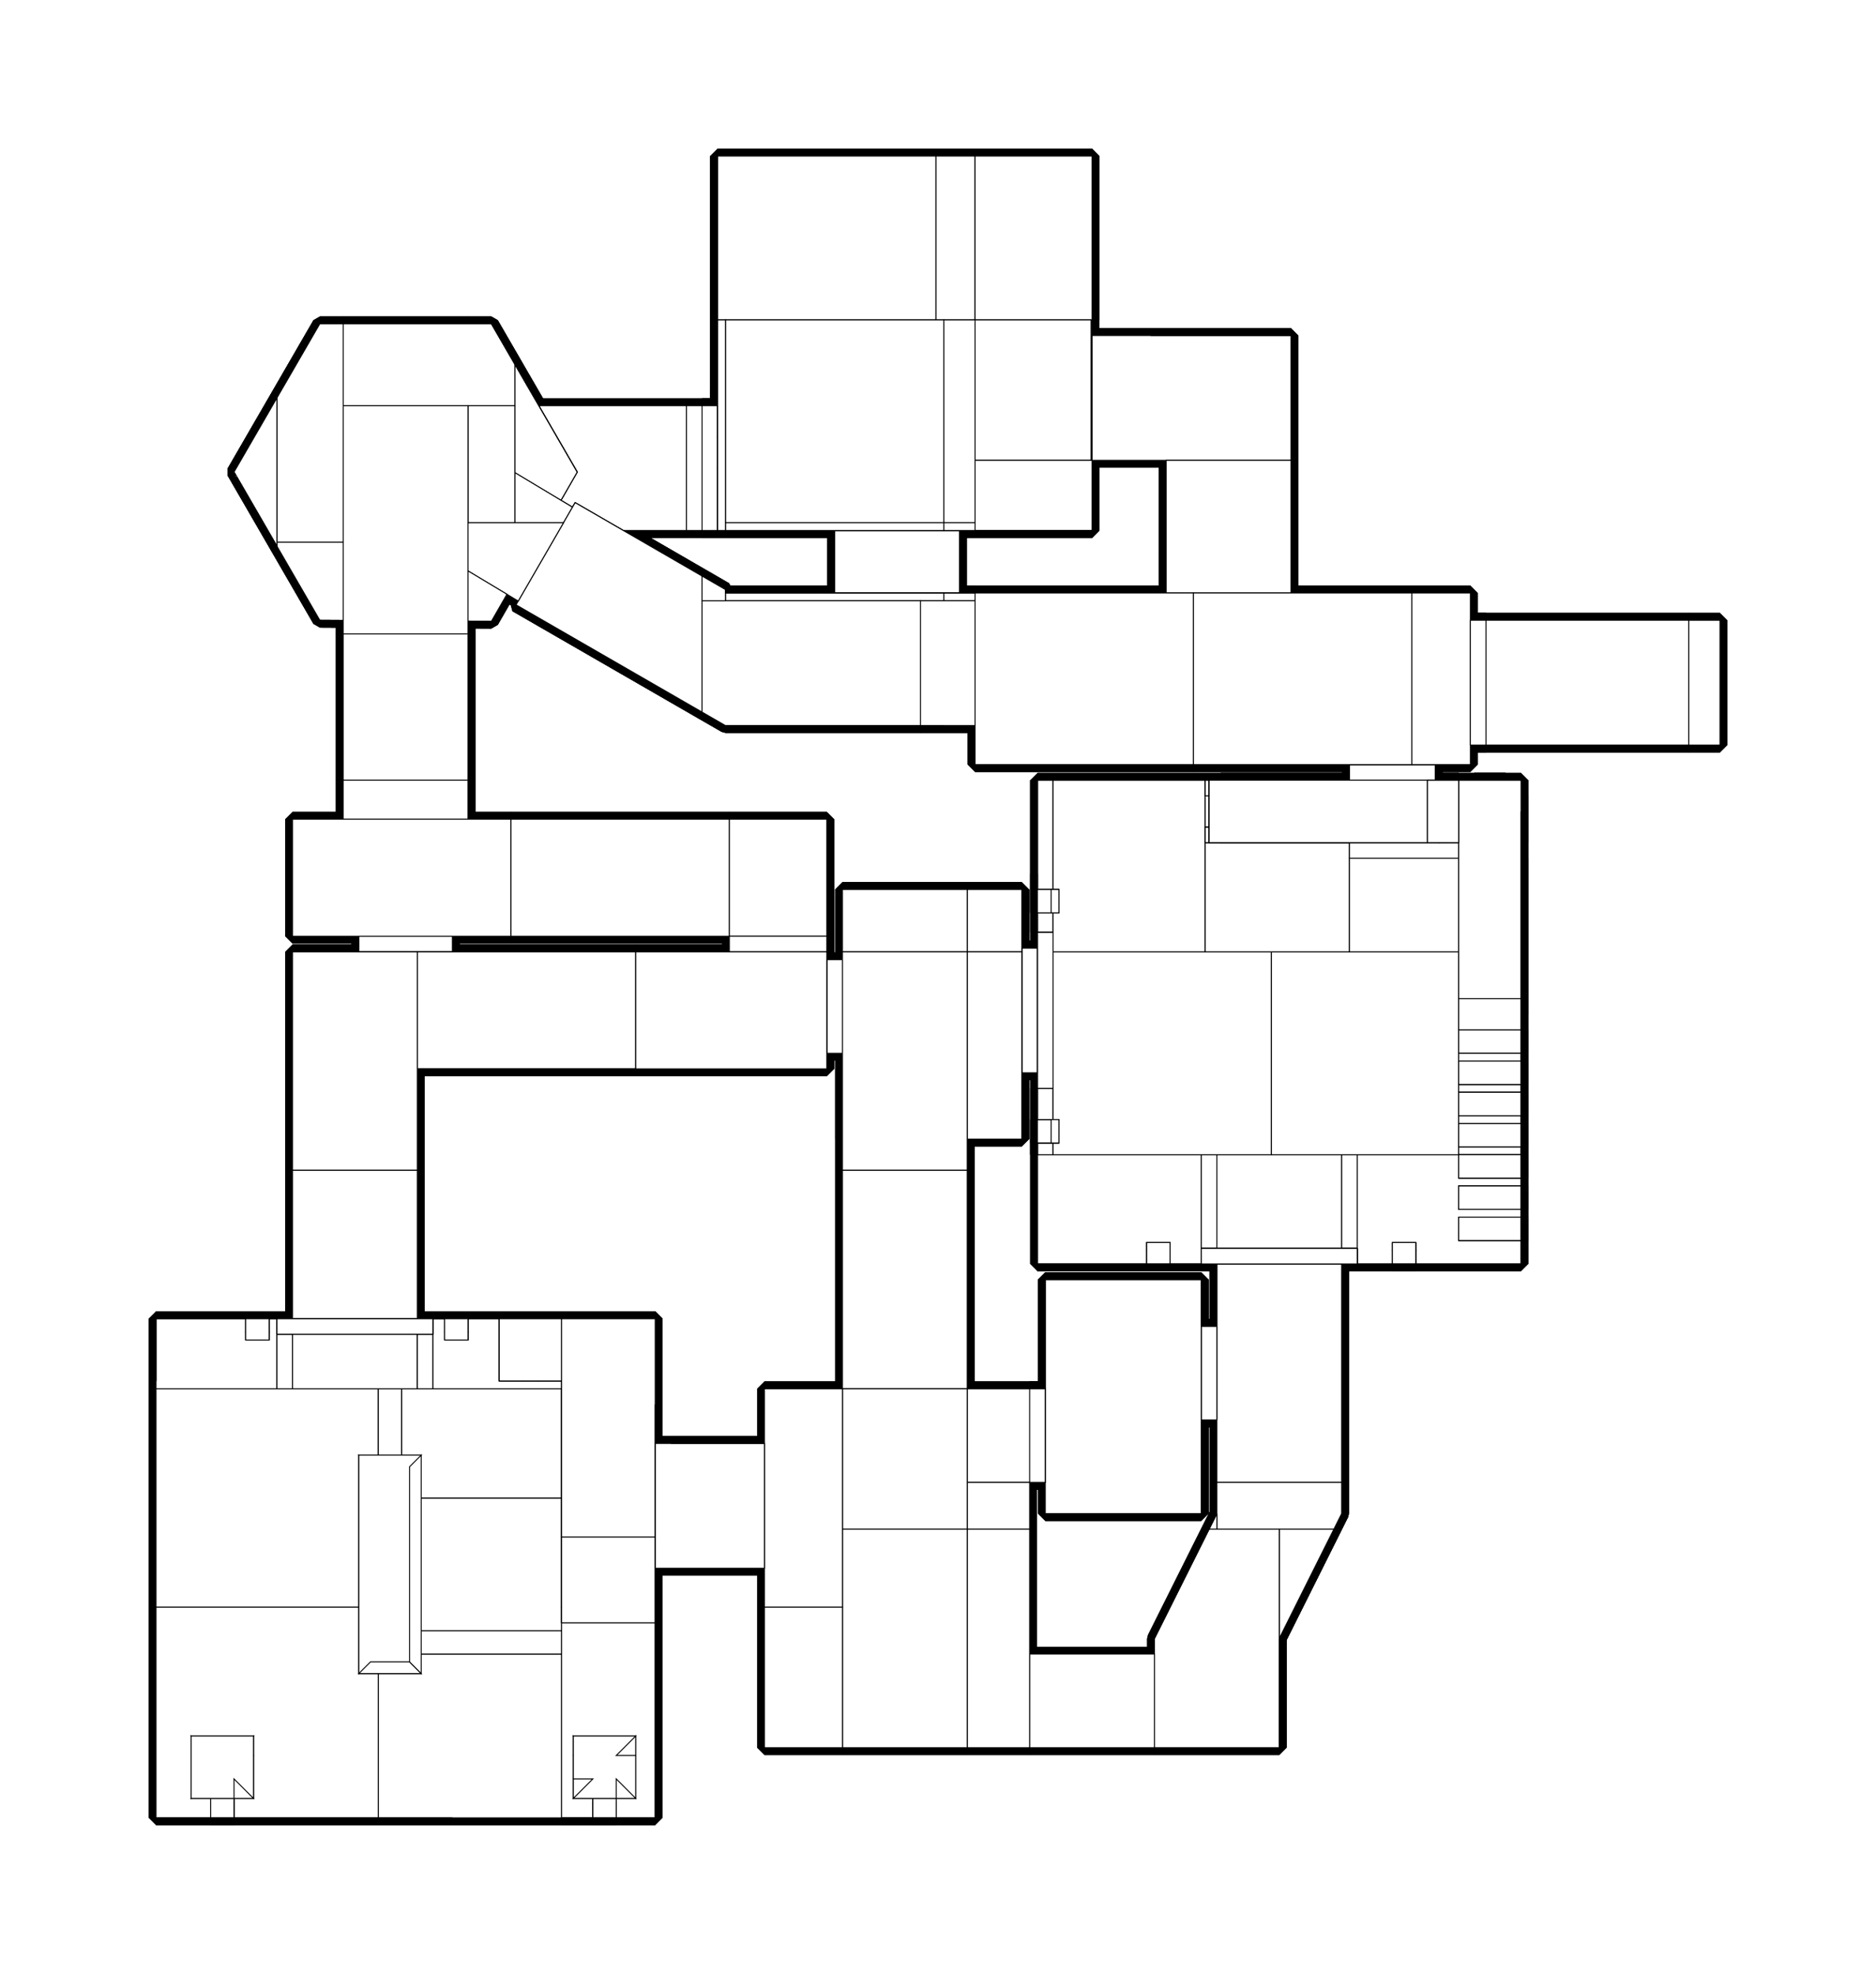 <?xml version="1.0" encoding="utf-8" ?>
<svg baseProfile="tiny" height="100%" version="1.2" viewBox="-1312.0 -976.0 1924.0 2024.0" width="100%" xmlns="http://www.w3.org/2000/svg" xmlns:ev="http://www.w3.org/2001/xml-events" xmlns:xlink="http://www.w3.org/1999/xlink"><defs><g id="bsp_ref"><polygon points="-352,-816 -576,-816 -576,-816 -352,-816" /><polygon points="-192,-816 -192,-816 -192,-656 -192,-656" /><polygon points="-832,-400 -800,-400 -800,-400 -800,-400 -960,-400 -992,-400 -992,-400" /><polygon points="-312,-816 -192,-816 -192,-656 -192,-592 -312,-592" /><polygon points="-192,-592 -192,-432 -312,-432 -312,-440 -312,-592" /><polygon points="-576,-816 -352,-816 -352,-592 -576,-592" /><polygon points="-352,-592 -352,-440 -384,-440 -576,-440 -576,-560 -576,-576 -576,-592" /><polygon points="-352,-816 -312,-816 -312,-592 -352,-592" /><polygon points="-312,-592 -312,-440 -352,-440 -352,-592" /><polygon points="-608,-440 -832,-440 -832,-560 -608,-560" /><polygon points="-576,-560 -576,-440 -608,-440 -608,-560" /><polygon points="-832,-576 -832,-592 -800,-592 -800,-576" /><polygon points="-992,-592 -832,-592 -832,-576 -832,-560 -832,-440 -832,-432 -832,-416 -832,-400 -992,-400" /><polygon points="-608,-432 -832,-432 -832,-440 -608,-440" /><polygon points="-384,-432 -576,-432 -608,-432 -608,-440 -576,-440 -384,-440" /><polygon points="-352,-440 -312,-440 -312,-432 -352,-432 -384,-432 -384,-440" /><polygon points="-800,-400 -832,-400 -832,-416 -800,-416" /><polygon points="-576,-576 -576,-560 -576,-560 -576,-576" /><polygon points="-312,-432 -192,-432 -192,-432 -352,-432 -352,-432" /><polygon points="-608,-560 -832,-560 -832,-560 -800,-560 -608,-560" /><polygon points="-832,-576 -800,-576 -800,-576 -832,-576" /><polygon points="-832,-560 -832,-576 -832,-576 -832,-560" /><polygon points="-832,-416 -832,-432 -832,-432 -832,-416" /><polygon points="-576,-432 -576,-432 -608,-432 -608,-432" /><polygon points="-800,-400 -800,-416 -800,-416 -800,-400" /><polygon points="-800,-416 -832,-416 -832,-416 -800,-416" /><polygon points="-592,-560 -576,-560 -576,-560 -592,-560" /><polygon points="-576,-560 -592,-560 -592,-432 -576,-432" /><polygon points="-576,-432 -592,-432 -592,-432 -576,-432" /><polygon points="-576,-560 -576,-432 -576,-432 -576,-560" /><polygon points="-592,-432 -592,-560 -592,-560 -592,-432" /><polygon points="-832,-560 -800,-560 -800,-560 -832,-560" /><polygon points="-576,-560 -576,-560 -608,-560 -608,-560" /><polygon points="-800,-576 -800,-576 -800,-560 -800,-560" /><polygon points="-800,-560 -832,-560 -832,-576 -800,-576" /><polygon points="-832,-560 -832,-560 -832,-432 -832,-432" /><polygon points="-608,-432 -800,-432 -832,-432 -832,-432 -608,-432" /><polygon points="-800,-432 -832,-432 -832,-432 -800,-432" /><polygon points="-608,-560 -800,-560 -832,-560 -832,-432 -800,-432 -608,-432" /><polygon points="-576,-560 -608,-560 -608,-432 -576,-432" /><polygon points="-800,-416 -832,-416 -832,-432 -800,-432" /><polygon points="-193,-816 -192,-816 -192,-816 -312,-816 -352,-816 -352,-816" /><polygon points="-992,-592 -992,-592 -992,-400 -992,-400" /><polygon points="-192,-656 -192,-648 -192,-496 -192,-432 -192,-432 -192,-592 -192,-656" /><polygon points="-352,-816 -576,-816 -576,-752 -512,-752 -352,-752" /><polygon points="-288,-752 -256,-752 -193,-752 -193,-816 -352,-816 -352,-752" /><polygon points="-193,-752 -256,-752 -256,-720 -256,-648 -193,-648" /><polygon points="-192,-656 -192,-816 -193,-816 -193,-752 -193,-648 -192,-648" /><polygon points="-352,-752 -288,-752 -256,-752 -256,-720 -256,-648 -256,-496 -288,-496 -352,-496 -512,-496 -512,-528 -512,-720 -512,-752" /><polygon points="-352,-496 -288,-496 -256,-496 -256,-648 -256,-720 -256,-752 -288,-752 -352,-752 -512,-752 -512,-720 -512,-528 -512,-496" /><polygon points="-193,-648 -256,-648 -256,-496 -192,-496 -192,-648" /><polygon points="-352,-496 -512,-496 -576,-496 -576,-432 -352,-432" /><polygon points="-192,-432 -192,-496 -256,-496 -288,-496 -352,-496 -352,-432" /><polygon points="-512,-528 -512,-720 -512,-752 -576,-752 -576,-576 -576,-528" /><polygon points="-576,-496 -512,-496 -512,-528 -576,-528" /><polygon points="-960,-432 -960,-560 -960,-592 -992,-592 -992,-400 -960,-400" /><polygon points="-960,-560 -832,-560 -832,-432 -960,-432" /><polygon points="-832,-560 -960,-560 -960,-432 -832,-432" /><polygon points="-960,-592 -960,-560 -832,-560 -800,-560 -800,-576 -800,-592" /><polygon points="-800,-400 -800,-432 -832,-432 -960,-432 -960,-400" /><polygon points="-512,-720 -512,-528 -512,-496 -512,-496 -512,-528 -512,-720" /><polygon points="-256,-496 -256,-496 -288,-496 -288,-496" /><polygon points="-288,-752 -352,-752 -512,-752 -512,-752 -352,-752 -288,-752" /><polygon points="-256,-752 -256,-752 -256,-720 -256,-720" /><polygon points="-960,-432 -832,-432 -832,-432 -960,-432" /><polygon points="-832,-560 -832,-560 -832,-432 -832,-432" /><polygon points="-576,-752 -576,-816 -576,-816 -576,-592 -576,-576 -576,-576 -576,-576" /><polygon points="-576,-496 -576,-528 -576,-576 -576,-576 -576,-560 -576,-432 -576,-432" /><polygon points="-352,-432 -576,-432 -576,-432 -576,-432 -384,-432 -352,-432" /><polygon points="-800,-592 -800,-576 -800,-576 -800,-576 -800,-592" /><polygon points="-960,-592 -800,-592 -800,-592 -832,-592 -992,-592 -992,-592" /><polygon points="-800,-400 -800,-400 -800,-416 -800,-432 -800,-432" /><polygon points="-832,-432 -960,-432 -960,-432 -832,-432" /><polygon points="-960,-432 -960,-560 -960,-560 -960,-432" /><polygon points="-960,-560 -832,-560 -832,-560 -960,-560" /><polygon points="-832,-560 -832,-432 -832,-432 -832,-560" /><polygon points="-832,-560 -960,-560 -960,-432 -832,-432" /><polygon points="-576,-432 -592,-432 -592,-560 -576,-560" /><polygon points="-760,400 -776,400 -776,416 -760,416" /><polygon points="-760,416 -776,416 -776,416 -760,416" /><polygon points="-760,400 -760,416 -760,416 -760,400" /><polygon points="-776,400 -760,400 -760,400 -776,400" /><polygon points="-776,416 -776,400 -776,400 -776,416" /><polygon points="-352,-816 -576,-816 -576,-816 -352,-816" /><polygon points="-736,888 -736,888 -736,888 -848,888 -848,888" /><polygon points="452,-212 452,-340 452,-340 452,-212" /><polygon points="-1152,664 -1152,672 -1152,888 -1152,888 -1152,664" /><polygon points="-1152,440 -1152,448 -1152,664 -1152,664 -1152,440" /><polygon points="-848,888 -924,888 -924,720 -900,720 -736,720 -736,888" /><polygon points="-736,696 -736,720 -900,720 -900,696" /><polygon points="-1152,664 -1152,448 -1028,448 -1012,448 -924,448 -924,536 -924,560 -924,672 -1152,672" /><polygon points="-924,672 -924,696 -924,720 -924,888 -1072,888 -1096.004,888 -1152,888 -1152,672" /><polygon points="-900,696 -924,696 -924,672 -924,560 -900,560 -736,560 -736,672 -736,696" /><polygon points="-924,536 -924,448 -900,448 -900,536" /><polygon points="-884,448 -868,448 -736,448 -736,560 -900,560 -900,536 -900,448" /><polygon points="-736,560 -736,448 -640,448 -640,504 -640,632 -640,672 -736,672" /><polygon points="-640,672 -640,688 -640,888 -680,888 -704,888 -736,888 -736,720 -736,696 -736,672" /><polygon points="-624,504 -528,504 -528,632 -624,632 -640,632 -640,504" /><polygon points="-528,632 -528,504 -528,448 -448,448 -448,592 -448,672 -528,672" /><polygon points="-448,672 -448,816 -528,816 -528,672" /><polygon points="-1060,376 -1028,376 -1028,392 -1028,448 -1152,448 -1152,440 -1152,376" /><polygon points="-1028,448 -1028,392 -1012,392 -1012,448" /><polygon points="-900,448 -924,448 -1012,448 -1012,392 -1012,376 -884,376 -884,392 -884,448" /><polygon points="-884,448 -884,392 -868,392 -868,448" /><polygon points="-1012,152 -1012,0 -884,0 -884,120 -884,152 -884,224 -1012,224" /><polygon points="-884,224 -884,376 -1012,376 -1012,224" /><polygon points="-832,376 -640,376 -640,448 -736,448 -868,448 -868,392 -868,376" /><polygon points="-884,120 -884,0 -788,0 -660,0 -660,120" /><polygon points="-660,0 -564,0 -464,0 -464,120 -660,120" /><polygon points="-448,816 -448,672 -448,592 -320,592 -256,592 -256,720 -256,816" /><polygon points="-256,720 -128,720 -128,816 -224,816 -256,816" /><polygon points="-320,448 -256,448 -256,544 -256,592 -320,592" /><polygon points="-256,448 -240,448 -240,544 -256,544" /><polygon points="0,704 0,816 -128,816 -128,720 -128,704 -72,592 -64,592 0,592" /><polygon points="56,592 0,704 0,592" /><polygon points="-64,576 -64,592 -72,592" /><polygon points="-240,544 -240,448 -240,336 -80,336 -80,480 -80,576 -240,576" /><polygon points="-232,208 -80,208 -80,304 -80,320 -112,320 -136,320 -248,320 -248,208" /><polygon points="-448,224 -448,192 -320,192 -320,224 -320,416 -448,416" /><polygon points="-320,416 -320,448 -320,592 -448,592 -448,448 -448,416" /><polygon points="-232,140 -232,208 -248,208 -248,140" /><polygon points="-64,480 -64,328 64,328 64,352 64,552 -64,552" /><polygon points="64,552 64,576 56,592 0,592 -64,592 -64,576 -64,552" /><polygon points="-80,304 -80,208 -64,208 -64,304" /><polygon points="-64,328 -64,320 -64,304 -64,208 -8,208 64,208 64,304 64,320 64,328" /><polygon points="80,208 80,304 64,304 64,208" /><polygon points="184,208 248,208 248,232 248,240 248,264 248,272 248,296 248,320 184,320 140,320 116,320 80,320 80,304 80,208" /><polygon points="-64,208 -80,208 -232,208 -232,140 -232,124 -232,0 -76,0 -8,0 -8,208" /><polygon points="-8,0 72,0 184,0 184,64 184,80 184,104 184,208 80,208 64,208 -8,208" /><polygon points="200,104 232,104 248,104 248,208 184,208 184,104" /><polygon points="248,80 248,104 232,104 232,80" /><polygon points="232,0 232,64 232,80 232,104 200,104 200,80 200,64 200,0" /><polygon points="184,64 184,0 200,0 200,64" /><polygon points="184,104 184,80 200,80 200,104" /><polygon points="-960,-339.864 -832,-339.136 -832,-326 -960,-326" /><polygon points="-960,-176 -960,-326 -832,-326 -832,-176 -832,-136 -960,-136" /><polygon points="-960,-432 -832,-432 -832,-420 -832,-339.136 -960,-339.864 -984,-340 -1028,-416 -1037.263,-432" /><polygon points="-800,-371.4 -792.093,-366.656 -800,-352.909" /><polygon points="-792.093,-366.656 -800,-371.4 -800,-420 -800,-440 -784,-440 -734.072,-440 -780.508,-359.705" /><polygon points="-788,-16 -944,-16 -1012,-16 -1012,-136 -960,-136 -832,-136 -788,-136" /><polygon points="-608,-136 -564,-136 -564,-16 -720,-16 -788,-16 -788,-136" /><polygon points="-564,-16 -564,-136 -464,-136 -464,-64 -464,0 -564,0" /><polygon points="-568,-371.47 -568,-368 -568,-360 -592,-360 -592,-385.349" /><polygon points="-368,-232 -568,-232 -592,-245.838 -592,-360 -568,-360 -368,-360" /><polygon points="-344,-360 -312,-360 -312,-232 -344,-232 -368,-232 -368,-360" /><polygon points="-344,-360 -368,-360 -568,-360 -568,-368 -344,-368" /><polygon points="-312,-368 -312,-360 -344,-360 -344,-368" /><polygon points="-1072,-492 -984,-644 -960,-644 -960,-560 -960,-432 -1037.263,-432" /><polygon points="-800,-630.182 -784,-602.545 -784,-491.4 -784,-440 -800,-440" /><polygon points="-832,-432 -832,-560 -832,-644 -808,-644 -800,-630.182 -800,-440 -800,-420 -832,-420" /><polygon points="-800,-420 -800,-371.4 -800,-352.909 -808,-339 -832,-339.136 -832,-420" /><polygon points="-832,-560 -960,-560 -960,-644 -832,-644" /><polygon points="-736.676,-463.006 -724.866,-455.92 -734.072,-440 -784,-440 -784,-491.4" /><polygon points="-780.508,-359.705 -734.072,-440 -724.866,-455.92 -722.149,-460.617 -592,-385.349 -592,-360 -592,-245.838 -782.754,-355.822" /><polygon points="-784,-602.545 -720,-492 -736.676,-463.006 -784,-491.4" /><polygon points="-576,-528 -576,-648 -576,-752 -512,-752 -512,-720 -512,-528" /><polygon points="-512,-496 -576,-496 -576,-528 -512,-528" /><polygon points="-264,-4 -248,-4 -248,124 -264,124" /><polygon points="-248,-4 -232,-4 -232,0 -232,124 -248,124" /><polygon points="-448,-32 -448,-64 -264,-64 -264,-4 -264,124 -264,160 -448,160" /><polygon points="-264,160 -264,192 -320,192 -448,192 -448,160" /><polygon points="-248,-64 -248,-80 -248,-176 -232,-176 -232,-20 -248,-20" /><polygon points="-232,-4 -232,-20 -232,-176 -76,-176 -76,-160 -76,-128 -76,-112 -76,0 -232,0" /><polygon points="-8,0 -76,0 -76,-112 -60,-112 72,-112 72,-96 72,0" /><polygon points="-60,-160 -60,-128 -76,-128 -76,-160" /><polygon points="72,-176 72,-112 -60,-112 -60,-128 -60,-160 -60,-176" /><polygon points="232,0 232,-96 248,-96 248,64 232,64" /><polygon points="184,-96 200,-96 232,-96 232,0 200,0 184,0 72,0 72,-96" /><polygon points="136,-192 160,-192 160,-176 72,-176 72,-192" /><polygon points="248,-160 248,-112 232,-112 232,-160" /><polygon points="160,-176 184,-176 184,-160 184,-112 184,-96 72,-96 72,-112 72,-176" /><polygon points="184,-112 184,-160 200,-160 200,-112" /><polygon points="232,-176 232,-160 232,-112 232,-96 200,-96 200,-112 200,-160 200,-176" /><polygon points="-88,-192 -312,-192 -312,-232 -312,-360 -312,-368 -116,-368 -88,-368" /><polygon points="136,-192 72,-192 -88,-192 -88,-368 12,-368 136,-368" /><polygon points="196,-368 196,-340 196,-212 196,-192 160,-192 136,-192 136,-368" /><polygon points="420,-212 196,-212 196,-340 420,-340" /><polygon points="452,-340 452,-212 420,-212 420,-340" /><polygon points="-352,-432 -568,-432 -576,-432 -576,-496 -512,-496 -352,-496" /><polygon points="-288,-496 -256,-496 -256,-432 -312,-432 -344,-432 -352,-432 -352,-496" /><polygon points="-192,-432 -256,-432 -256,-496 -256,-504 -193,-504 -192,-504" /><polygon points="-193,-632 -193,-504 -256,-504 -256,-648 -193,-648" /><polygon points="-193,-632 -192,-632 -192,-504 -193,-504" /><polygon points="-132,-632 -116,-632 -116,-504 -192,-504 -192,-632" /><polygon points="-116,-504 -116,-632 12,-632 12,-592 12,-408 -116,-408" /><polygon points="12,-408 12,-368 -88,-368 -116,-368 -116,-408" /><polygon points="-193,-648 -256,-648 -256,-720 -256,-752 -192,-752 -192,-648" /><polygon points="-352,-752 -512,-752 -576,-752 -576,-816 -352,-816" /><polygon points="-192,-816 -192,-752 -256,-752 -288,-752 -352,-752 -352,-816" /><polygon points="-984,-644 -1072,-492 -1072,-492 -1028,-568 -984,-644" /><polygon points="-193,-648 -192,-648 -192,-648 -193,-648" /><polygon points="-192,-752 -192,-816 -192,-816 -192,-648 -192,-648" /><polygon points="-60,-176 -60,-176 72,-176 72,-176" /><polygon points="-312,-192 -312,-192 -312,-232 -312,-232" /><polygon points="196,-192 196,-212 196,-212 196,-192" /><polygon points="196,-340 196,-368 196,-368 196,-340" /><polygon points="420,-340 196,-340 196,-340 420,-340" /><polygon points="452,-212 452,-212 420,-212 420,-212" /><polygon points="12,-632 12,-632 12,-592 12,-592" /><polygon points="-116,-504 -116,-504 -192,-504 -192,-504 -192,-504" /><polygon points="-193,-632 -193,-648 -193,-648 -193,-632" /><polygon points="-192,-504 -192,-504 -192,-432 -192,-432" /><polygon points="160,-192 160,-192 160,-176 160,-176 160,-176" /><polygon points="72,-192 72,-192 72,-192 -88,-192 -88,-192" /><polygon points="-312,-432 -312,-432 -344,-432 -344,-432" /><polygon points="-344,-368 -568,-368 -568,-368 -472,-368 -344,-368" /><polygon points="-312,-232 -312,-232 -344,-232 -344,-232" /><polygon points="-780.508,-359.705 -780.508,-359.705 -792.093,-366.656 -792.093,-366.656" /><polygon points="-736.676,-463.006 -736.676,-463.006 -724.866,-455.92 -724.866,-455.92" /><polygon points="-722.149,-460.617 -724.866,-455.92 -724.866,-455.92 -722.149,-460.617" /><polygon points="-592,-385.349 -722.149,-460.617 -722.149,-460.617 -592,-385.349 -568,-371.47 -568,-371.47" /><polygon points="-576,-648 -576,-528 -576,-496 -576,-432 -576,-432 -576,-648" /><polygon points="-720,-492 -720,-492 -736.676,-463.006 -736.676,-463.006" /><polygon points="-832,-176 -832,-326 -832,-339.136 -832,-339.136 -832,-326 -832,-176" /><polygon points="-780.508,-359.705 -782.754,-355.822 -782.754,-355.822 -780.508,-359.705" /><polygon points="-592,-245.838 -568,-232 -568,-232 -592,-245.838 -782.754,-355.822 -782.754,-355.822" /><polygon points="-800,-352.909 -792.093,-366.656 -792.093,-366.656 -808,-339 -808,-339" /><polygon points="-808,-339 -808,-339 -832,-339.136 -832,-339.136" /><polygon points="-1028,-416 -984,-340 -984,-340 -1028,-416" /><polygon points="248,-112 248,-160 248,-160 248,-112" /><polygon points="248,-96 248,-96 248,64 248,64" /><polygon points="248,104 248,104 248,112 248,136 248,144 248,168 248,176 248,200 248,208 248,208 248,208 248,208" /><polygon points="-448,-32 -448,160 -448,192 -448,192 -448,104 -448,8 -448,-32" /><polygon points="-448,224 -448,416 -448,448 -448,448 -448,224" /><polygon points="-128,816 0,816 0,816 -128,816 -224,816 -224,816" /><polygon points="184,-96 184,-112 184,-112 184,-96" /><polygon points="184,-160 184,-176 184,-176 184,-160" /><polygon points="248,80 232,80 232,80 248,80" /><polygon points="200,80 184,80 184,80 200,80" /><polygon points="248,-96 232,-96 232,-96 248,-96" /><polygon points="200,-96 184,-96 184,-96 200,-96" /><polygon points="248,-160 232,-160 232,-160 248,-160" /><polygon points="184,-160 184,-160 200,-160 200,-160" /><polygon points="232,-160 232,-176 232,-176 232,-160" /><polygon points="200,-176 200,-160 200,-160 200,-176" /><polygon points="232,-96 232,-112 232,-112 232,-96" /><polygon points="232,-112 248,-112 248,-112 232,-112" /><polygon points="184,-112 200,-112 200,-112 184,-112" /><polygon points="200,-112 200,-96 200,-96 200,-112" /><polygon points="-76,-160 -76,-176 -76,-176 -76,-160" /><polygon points="-76,-112 -76,-128 -76,-128 -76,-112" /><polygon points="-76,-112 -76,-112 -72,-112 -60,-112 -60,-112" /><polygon points="-60,-176 -60,-160 -60,-160 -60,-176" /><polygon points="-60,-128 -60,-112 -60,-112 -60,-128" /><polygon points="-76,-160 -76,-160 -72,-160 -60,-160 -60,-160" /><polygon points="80,304 80,320 80,320 80,304" /><polygon points="-320,192 -320,192 -320,224 -320,224" /><polygon points="-80,304 -64,304 -64,304 -80,304" /><polygon points="64,304 80,304 80,304 64,304" /><polygon points="-64,304 -64,320 -64,320 -64,320 -64,304" /><polygon points="64,320 64,304 64,304 64,320" /><polygon points="-248,208 -248,208 -248,196 -248,172 -248,140 -248,140" /><polygon points="-248,-20 -248,-20 -248,-40 -248,-64 -248,-64" /><polygon points="-264,192 -264,192 -320,192 -320,192" /><polygon points="-248,124 -248,124 -264,124 -264,124" /><polygon points="64,328 64,320 64,320 64,352 64,352" /><polygon points="56,592 64,576 64,576 56,592 0,704 0,704" /><polygon points="-256,720 -256,720 -128,720 -128,720" /><polygon points="-128,704 -128,720 -128,720 -128,704" /><polygon points="-80,336 -80,336 -80,384 -80,480 -80,480" /><polygon points="-64,552 -64,576 -64,576 -64,544 -64,480 -64,480 -64,480 -64,480" /><polygon points="-256,544 -240,544 -240,544 -256,544" /><polygon points="-240,544 -240,576 -240,576 -240,544" /><polygon points="-80,576 -80,576 -80,576 -240,576 -240,576" /><polygon points="-256,592 -256,544 -256,544 -256,592 -256,720 -256,720" /><polygon points="-832,376 -832,376 -832,376 -832,376 -736,376 -640,376 -640,376" /><polygon points="-1012,-136 -1012,-136 -960,-136 -960,-136" /><polygon points="-608,-136 -788,-136 -832,-136 -832,-136 -788,-136 -608,-136" /><polygon points="-960,-176 -960,-136 -960,-136 -960,-176" /><polygon points="-464,0 -464,-64 -464,-64 -464,8 -464,104 -464,120 -464,120" /><polygon points="-788,0 -884,0 -1012,0 -1012,0 -944,0 -848,0 -788,0" /><polygon points="-1012,-136 -1012,-16 -1012,-16 -1012,-136" /><polygon points="-1012,-16 -944,-16 -944,-16 -944,-16 -944,-16 -1012,-16" /><polygon points="-564,-16 -564,-16 -624,-16 -720,-16 -720,-16" /><polygon points="-884,120 -884,120 -884,152 -884,152" /><polygon points="-464,120 -464,120 -464,120 -660,120 -660,120" /><polygon points="-1012,152 -1012,224 -1012,376 -1012,376 -1012,224 -1012,152" /><polygon points="-640,672 -640,632 -640,632 -640,688 -640,688" /><polygon points="-640,448 -640,376 -640,376 -640,504 -640,504" /><polygon points="-528,448 -528,448 -448,448 -448,448" /><polygon points="-528,448 -528,504 -528,504 -528,448" /><polygon points="-624,632 -624,632 -640,632 -640,632" /><polygon points="-528,632 -528,632 -624,632 -624,632" /><polygon points="-640,504 -640,504 -624,504 -624,504" /><polygon points="-1012,376 -1012,392 -1012,392 -1012,376" /><polygon points="-924,696 -900,696 -900,696 -924,696" /><polygon points="-924,536 -900,536 -900,536 -924,536" /><polygon points="-924,560 -924,536 -924,536 -924,560" /><polygon points="-900,560 -924,560 -924,560 -900,560" /><polygon points="-900,536 -900,560 -900,560 -900,536" /><polygon points="-900,720 -924,720 -924,720 -900,720" /><polygon points="-924,720 -924,696 -924,696 -924,720" /><polygon points="-900,696 -900,720 -900,720 -900,696" /><polygon points="-512,-752 -512,-752 -512,-720 -512,-720" /><polygon points="-288,-496 -352,-496 -512,-496 -512,-496 -352,-496 -288,-496" /><polygon points="-256,-752 -256,-752 -288,-752 -288,-752" /><polygon points="-256,-720 -256,-648 -256,-504 -256,-496 -256,-496 -256,-648 -256,-720" /><polygon points="-960,-560 -960,-560 -960,-432 -960,-432" /><polygon points="-832,-560 -832,-560 -960,-560 -960,-560" /><polygon points="-240,448 -256,448 -256,544 -240,544" /><polygon points="-256,448 -240,448 -240,448 -256,448" /><polygon points="-240,544 -256,544 -256,544 -240,544" /><polygon points="-256,544 -256,448 -256,448 -256,544" /><polygon points="-240,448 -240,544 -240,544 -240,448" /><polygon points="196,-340 212,-340 212,-340 196,-340" /><polygon points="212,-340 196,-340 196,-212 212,-212" /><polygon points="212,-212 196,-212 196,-212 212,-212" /><polygon points="196,-212 196,-340 196,-340 196,-212" /><polygon points="212,-340 212,-212 212,-212 212,-340" /><polygon points="-832,-432 -960,-432 -960,-560 -832,-560" /><polygon points="248,296 248,296 248,296 248,320 248,320 248,296" /><polygon points="248,296 248,296 248,272 248,272" /><polygon points="184,296 184,272 184,272 184,296" /><polygon points="248,296 184,296 184,296 248,296" /><polygon points="184,272 248,272 248,272 184,272" /><polygon points="248,272 184,272 184,296 248,296" /><polygon points="248,296 184,296 184,272 248,272" /><polygon points="-344,-432 -312,-432 -312,-440 -317,-440 -472,-440 -472,-432" /><polygon points="-456,-360 -317,-360 -312,-360 -312,-368 -344,-368 -472,-368 -472,-360" /><polygon points="-317,-440 -317,-440 -328,-440 -456,-440 -472,-440 -472,-440" /><polygon points="-472,-360 -472,-368 -472,-368 -472,-360" /><polygon points="-472,-432 -472,-432 -568,-432 -568,-432" /><polygon points="-344,-432 -472,-432 -568,-432 -568,-432 -352,-432 -344,-432" /><polygon points="-312,-368 -312,-368 -344,-368 -344,-368" /><polygon points="-568,-432 -568,-432 -568,-432 -576,-432 -576,-432 -568,-432" /><polygon points="248,264 248,264 248,264 248,272 248,272 248,272 248,272 248,264" /><polygon points="248,264 248,264 248,240 248,240" /><polygon points="184,264 184,240 184,240 184,264" /><polygon points="248,264 184,264 184,264 248,264" /><polygon points="248,240 184,240 184,264 248,264" /><polygon points="184,240 248,240 248,240 184,240" /><polygon points="-1096.004,888 -1096.004,888 -1072,888 -1072,888" /><polygon points="-1096.004,888 -1096.004,888 -1096.004,888 -1152,888 -1152,888 -1096.004,888" /><polygon points="-704,888 -704,888 -680,888 -680,888" /><polygon points="-704,888 -680,888 -680,824 -704,824" /><polygon points="-704,824 -680,824 -680,824 -704,824" /><polygon points="-680,824 -680,888 -680,888 -680,848 -680,824" /><polygon points="-704,888 -704,824 -704,824 -704,848 -704,888" /><polygon points="-1096.004,888 -1072,888 -1072,824 -1096,824" /><polygon points="-1096,824 -1072,824 -1072,824 -1096,824" /><polygon points="-1096.004,888 -1096,824 -1096,824 -1096,848 -1096.004,888" /><polygon points="-1072,824 -1072,888 -1072,888 -1072,848 -1072,824" /><polygon points="248,264 184,264 184,240 248,240" /><polygon points="-328,-360 -328,-360 -317,-360 -317,-360" /><polygon points="-317,-360 -317,-360 -317,-360 -312,-360 -312,-360 -317,-360" /><polygon points="-328,-360 -317,-360 -317,-360 -456,-360 -456,-360" /><polygon points="-456,-440 -456,-440 -472,-440 -472,-440" /><polygon points="-456,-360 -456,-360 -456,-440 -456,-440" /><polygon points="-328,-360 -456,-360 -456,-440 -328,-440" /><polygon points="-472,-440 -472,-440 -472,-440 -472,-432 -472,-432 -472,-440" /><polygon points="248,232 248,232 248,232 248,240 248,240 248,240 248,240 248,232" /><polygon points="248,232 248,232 248,208 248,208" /><polygon points="184,232 184,208 184,208 184,232" /><polygon points="248,232 184,232 184,232 248,232" /><polygon points="248,208 184,208 184,232 248,232" /><polygon points="184,208 248,208 248,208 184,208" /><polygon points="-448,-64 -448,-64 -448,-32 -448,-32" /><polygon points="-64,384 -64,320 -64,320 -64,328 -64,480 -64,480" /><polygon points="-80,384 -64,384 -64,480 -80,480" /><polygon points="-464,-64 -464,-64 -464,-136 -464,-136 -464,-64" /><polygon points="-464,-64 -464,-64 -464,-16 -464,0 -464,8 -464,8 -464,8" /><polygon points="-448,104 -448,104 -464,104 -464,104" /><polygon points="-464,8 -464,8 -448,8 -448,8" /><polygon points="-464,104 -464,8 -448,8 -448,104" /><polygon points="-624,0 -564,0 -564,0 -660,0 -788,0 -788,0" /><polygon points="-624,0 -788,0 -848,0 -848,0 -848,0 -660,0 -624,0" /><polygon points="-564,-16 -564,-16 -624,-16 -624,-16" /><polygon points="-720,-16 -848,-16 -944,-16 -944,-16 -788,-16 -720,-16" /><polygon points="-564,0 -564,0 -564,-16 -564,-16 -564,-16 -564,0" /><polygon points="-944,-16 -848,-16 -848,0 -944,0" /><polygon points="-736,888 -736,888 -704,888 -704,888 -704,888" /><polygon points="-680,888 -704,888 -704,848 -680,848" /><polygon points="-680,824 -680,824 -704,824 -704,824" /><polygon points="-680,824 -680,848 -680,848 -680,824" /><polygon points="-704,848 -704,824 -704,824 -704,848" /><polygon points="-1072,888 -1096.004,888 -1096,848 -1072,848" /><polygon points="-1072,824 -1072,824 -1096,824 -1096,824" /><polygon points="-1096,848 -1096,824 -1096,824 -1096,848" /><polygon points="-1072,824 -1072,848 -1072,848 -1072,824" /><polygon points="248,232 184,232 184,208 248,208" /><polygon points="248,208 248,208 248,232 248,232 248,208" /><polygon points="184,200 184,176 184,176 184,200" /><polygon points="248,200 184,200 184,200 248,200" /><polygon points="248,176 184,176 184,200 248,200" /><polygon points="184,176 248,176 248,176 184,176" /><polygon points="-680,824 -660,804 -724,804 -704,824" /><polygon points="-704,824 -724,804 -724,824" /><polygon points="-680,824 -680,848 -660,868 -660,824" /><polygon points="-680,848 -680,848 -704,848 -704,848" /><polygon points="-704,824 -724,824 -724,848 -704,848" /><polygon points="-680,848 -704,848 -724,868 -680,868" /><polygon points="-1072,824 -1052,804 -1116,804 -1096,824" /><polygon points="-1072,824 -1052,824 -1052,804" /><polygon points="-1096,824 -1116,804 -1116,824" /><polygon points="-1072,824 -1072,848 -1052,868 -1052,824" /><polygon points="-1072,848 -1072,848 -1096,848 -1096,848" /><polygon points="-1072,848 -1096,848 -1096.004,868 -1072,868" /><polygon points="-1096,824 -1116,824 -1116,868 -1096,848" /><polygon points="-1096,848 -1116,868 -1096.004,868" /><polygon points="248,200 248,200 248,208 248,208 248,200" /><polygon points="248,200 184,200 184,176 248,176" /><polygon points="248,168 248,168 248,168 248,176 248,176 248,176 248,168" /><polygon points="248,168 248,168 248,144 248,144" /><polygon points="184,168 184,144 184,144 184,168" /><polygon points="184,144 248,144 248,144 184,144" /><polygon points="248,168 184,168 184,168 248,168" /><polygon points="248,144 184,144 184,168 248,168" /><polygon points="-660,804 -660,824 -660,868 -680,868 -724,868 -724,848 -724,824 -724,804" /><polygon points="-660,804 -680,824 -660,824" /><polygon points="-660,868 -680,848 -680,868" /><polygon points="-724,848 -724,868 -704,848" /><polygon points="-1052,804 -1052,824 -1052,868 -1072,868 -1096.004,868 -1116,868 -1116,824 -1116,804" /><polygon points="-1052,868 -1072,848 -1072,868" /><polygon points="248,168 184,168 184,144 248,144" /><polygon points="248,136 248,136 248,136 248,144 248,144 248,144 248,144 248,136" /><polygon points="248,136 248,136 248,112 248,112" /><polygon points="184,136 184,112 184,112 184,136" /><polygon points="248,112 184,112 184,136 248,136" /><polygon points="184,112 248,112 248,112 184,112" /><polygon points="248,136 184,136 184,136 248,136" /><polygon points="-317,-440 -328,-440 -328,-440 -317,-440" /><polygon points="-456,-440 -328,-440 -317,-440 -317,-440 -472,-440 -472,-440" /><polygon points="-328,-360 -328,-360 -328,-440 -328,-440" /><polygon points="-456,-360 -328,-360 -328,-440 -456,-440" /><polygon points="-80,576 -80,576 -80,480 -80,480 -80,480" /><polygon points="-80,480 -80,384 -80,384 -80,576 -80,576" /><polygon points="-80,480 -80,480 -64,480 -64,480" /><polygon points="-64,384 -64,384 -80,384 -80,384" /><polygon points="-64,384 -80,384 -80,480 -64,480" /><polygon points="-464,104 -464,104 -464,120 -464,120 -464,104" /><polygon points="-448,104 -448,8 -464,8 -464,104" /><polygon points="-944,0 -944,0 -1012,0 -1012,0 -944,0" /><polygon points="-944,-16 -944,-16 -944,0 -944,0" /><polygon points="-848,0 -848,0 -848,-16 -848,-16" /><polygon points="-944,0 -848,0 -848,-16 -944,-16" /><polygon points="248,136 184,136 184,112 248,112" /><polygon points="-248,-80 -248,-80 -248,-176 -248,-176 -248,-80" /><polygon points="-248,-64 -248,-64 -248,-80 -248,-80" /><polygon points="-248,-64 -248,-80 -248,-80 -248,-64" /><polygon points="140,320 116,320 116,320 140,320" /><polygon points="116,320 116,320 116,320 80,320 80,320 80,320 80,320 116,320" /><polygon points="140,306 116,306 116,320 140,320" /><polygon points="140,306 140,320 140,320 140,298" /><polygon points="116,320 116,306 116,298 116,320" /><polygon points="116,306 140,306 140,298 116,298" /><polygon points="-112,320 -136,320 -136,320 -112,320" /><polygon points="-112,306 -112,320 -112,320 -112,298" /><polygon points="-248,140 -248,140 -232,140 -232,140 -248,140" /><polygon points="-248,-40 -234,-40 -234,-64 -248,-64" /><polygon points="-248,196 -234,196 -234,172 -248,172" /><polygon points="-136,320 -136,306 -136,298 -136,320" /><polygon points="-112,306 -136,306 -136,320 -112,320" /><polygon points="-136,306 -112,306 -112,298 -136,298" /><polygon points="248,104 248,104 248,104 248,112 248,112 248,112 248,112 248,104" /><polygon points="248,104 248,104 248,104 248,80 248,80" /><polygon points="184,104 184,80 184,80 184,80 184,104" /><polygon points="184,80 184,80 184,64 184,64 184,80" /><polygon points="200,80 232,80 232,80 200,80" /><polygon points="200,80 200,80 200,64 200,64 200,80" /><polygon points="248,104 248,80 232,80 200,80 184,80 184,104" /><polygon points="-1028,376 -1028,376 -1028,376 -1028,392 -1028,392 -1028,376" /><polygon points="-856,376 -832,376 -832,376 -868,376 -868,376" /><polygon points="-868,376 -868,376 -856,376 -856,376" /><polygon points="-832,376 -832,390 -832,398 -832,376" /><polygon points="-856,376 -856,390 -832,390 -832,376" /><polygon points="-856,390 -856,376 -856,376 -856,398" /><polygon points="-832,390 -856,390 -856,398 -832,398" /><polygon points="-1036,376 -1028,376 -1028,376 -1060,376 -1060,376" /><polygon points="-1036,376 -1036,376 -1028,376 -1028,376" /><polygon points="-1060,390 -1060,376 -1060,376 -1060,398" /><polygon points="-1060,376 -1060,390 -1036,390 -1036,376" /><polygon points="-1036,376 -1036,390 -1036,398 -1036,376" /><polygon points="-1036,390 -1060,390 -1060,398 -1036,398" /><polygon points="72,-176 160,-176 160,-176 152,-176 72,-176" /><polygon points="164,-176 184,-176 184,-176 160,-176 160,-176" /><polygon points="232,-176 232,-176 200,-176 200,-176" /><polygon points="-312,-432 -312,-440 -312,-440 -312,-432" /><polygon points="-312,-360 -312,-368 -312,-368 -312,-360" /><polygon points="-317,-360 -317,-360 -328,-360 -456,-360 -456,-360" /><polygon points="-472,-360 -456,-360 -456,-360 -456,-360 -456,-360 -472,-360" /><polygon points="-312,-440 -317,-440 -317,-440 -317,-440 -317,-440 -312,-440" /><polygon points="-312,-368 -312,-360 -317,-360 -456,-360 -472,-360 -472,-368" /><polygon points="-317,-440 -312,-440 -312,-432 -344,-432 -472,-432 -472,-440" /><polygon points="-312,-432 -312,-432 -344,-432 -344,-432" /><polygon points="-472,-368 -472,-368 -568,-368 -568,-368" /><polygon points="184,64 184,-96 184,-112 184,-112 184,48 184,80 184,80 184,80" /><polygon points="232,-96 232,-112 232,-160 232,-176 200,-176 200,-160 200,-112 200,-96 200,48 232,48" /><polygon points="200,48 200,64 200,80 232,80 232,64 232,48" /><polygon points="184,-160 184,-112 200,-112 200,-160" /><polygon points="232,-160 232,-112 248,-112 248,-160" /><polygon points="248,-96 232,-96 232,48 232,64 248,64" /><polygon points="200,48 200,-96 184,-96 184,64 200,64" /><polygon points="200,64 184,64 184,64 200,64" /><polygon points="248,64 232,64 232,64 248,64" /><polygon points="232,64 232,80 232,80 232,80 232,64" /><polygon points="152,-112 -60,-112 -72,-112 -72,-112 152,-112" /><polygon points="164,-176 160,-176 72,-176 -60,-176 -60,-160 -60,-128 -60,-112 152,-112 164,-112" /><polygon points="184,-112 184,-160 184,-176 164,-176 164,-112" /><polygon points="-72,-160 -72,-128 -60,-128 -60,-160" /><polygon points="-72,-160 -76,-160 -76,-176 -72,-176" /><polygon points="-72,-112 -76,-112 -76,-128 -72,-128" /><polygon points="-72,-128 -76,-128 -76,-128 -60,-128 -60,-128" /><polygon points="248,80 248,104 184,104 184,80" /><polygon points="248,104 248,104 184,104 184,104" /><polygon points="-312,-816 -192,-816 -192,-816 -352,-816 -352,-816" /><polygon points="-576,-816 -576,-816 -576,-752 -576,-648 -576,-648" /><polygon points="-352,-816 -576,-816 -576,-648 -568,-648 -352,-648" /><polygon points="-312,-816 -352,-816 -352,-648 -344,-648 -312,-648" /><polygon points="-192,-816 -312,-816 -312,-648 -193,-648 -192,-648" /><polygon points="-192,-632 -192,-632 -132,-632 -132,-632" /><polygon points="-192,-632 -132,-632 -132,-632 -192,-632 -193,-632 -193,-632" /><polygon points="-192,-632 -192,-504 -192,-504 -192,-632" /><polygon points="-192,-504 -192,-632 -193,-632 -193,-504" /><polygon points="-193,-632 -193,-648 -312,-648 -312,-504 -193,-504" /><polygon points="-312,-440 -312,-432 -192,-432 -192,-504 -193,-504 -312,-504" /><polygon points="-192,-432 -312,-432 -312,-432 -312,-432 -312,-432 -256,-432 -192,-432" /><polygon points="-344,-648 -352,-648 -568,-648 -568,-440 -344,-440" /><polygon points="-312,-440 -312,-504 -312,-648 -344,-648 -344,-440" /><polygon points="-344,-432 -568,-432 -568,-432 -472,-432 -344,-432" /><polygon points="-568,-432 -344,-432 -344,-440 -568,-440" /><polygon points="-344,-432 -312,-432 -312,-440 -344,-440" /><polygon points="-576,-648 -576,-432 -568,-432 -568,-440 -568,-648" /><polygon points="-248,-176 -248,-176 -76,-176 -76,-176 -76,-176 -232,-176 -248,-176" /><polygon points="152,-176 72,-176 -72,-176 -72,-176 152,-176" /><polygon points="72,-192 72,-192 72,-176 72,-176 72,-176" /><polygon points="160,-192 72,-192 72,-176 152,-176 160,-176" /><polygon points="72,-192 160,-192 160,-192 136,-192 72,-192" /><polygon points="248,-176 248,-176 248,-144 248,-144" /><polygon points="248,80 248,80 248,104 248,104 248,80" /><polygon points="248,80 248,80 184,80 184,80" /><polygon points="184,-112 184,-176 248,-176 248,-144 248,48 184,48" /><polygon points="248,48 248,80 184,80 184,48" /><polygon points="-226,-64 -248,-64 -248,-64 -234,-64" /><polygon points="152,-112 -72,-112 -72,-176 72,-176 152,-176" /><polygon points="160,-176 184,-176 184,-112 152,-112 152,-176" /><polygon points="184,-112 184,-112 164,-112 152,-112 152,-112" /><polygon points="-72,-112 -72,-112 -72,-128 -72,-160 -72,-176 -72,-176" /><polygon points="116,320 116,298 140,298 140,320" /><polygon points="-248,320 -248,320 -136,320 -136,320 -136,320" /><polygon points="-112,320 -112,320 -112,320 -80,320 -80,320" /><polygon points="-80,320 -80,320 -80,304 -80,304 -80,320" /><polygon points="-248,320 -248,320 -248,208 -248,208 -248,208 -248,208 -248,320" /><polygon points="-248,196 -248,196 -248,208 -248,208" /><polygon points="-248,172 -248,172 -248,140 -248,140 -248,140 -248,140 -248,172" /><polygon points="-248,196 -248,208 -248,208 -248,172 -248,172" /><polygon points="-248,-64 -248,-40 -248,-40 -248,-64" /><polygon points="-248,-4 -248,-4 -232,-4 -232,-4 -248,-4" /><polygon points="-226,-40 -234,-40 -248,-40 -248,-40" /><polygon points="-248,-64 -226,-64 -226,-40 -248,-40" /><polygon points="-226,-40 -226,-64 -234,-64 -234,-40" /><polygon points="-248,172 -226,172 -226,196 -248,196" /><polygon points="-136,320 -136,298 -112,298 -112,320" /><polygon points="-226,196 -234,196 -248,196 -248,196" /><polygon points="-226,172 -248,172 -248,172 -234,172" /><polygon points="-226,196 -226,172 -234,172 -234,196" /><polygon points="-248,-4 -264,-4 -264,124 -248,124" /><polygon points="-264,-4 -264,-64 -264,-64 -264,0 -264,124 -264,124" /><polygon points="-264,-4 -248,-4 -248,-4 -264,-4" /><polygon points="-264,-64 -264,-4 -264,-4 -264,-64" /><polygon points="-856,376 -868,376 -868,376 -868,376 -832,376 -832,376 -832,376" /><polygon points="-832,398 -856,398 -856,376 -832,376" /><polygon points="-1060,376 -1060,376 -1060,376 -1152,376 -1152,376" /><polygon points="-1036,398 -1060,398 -1060,376 -1036,376" /><polygon points="-1028,392 -1028,376 -1028,376 -1028,392" /><polygon points="420,-340 196,-340 196,-212 420,-212" /><polygon points="452,-212 452,-340 420,-340 420,-212" /><polygon points="452,-340 452,-340 420,-340 420,-340" /><polygon points="420,-212 196,-212 196,-212 420,-212" /><polygon points="-116,-368 -116,-368 -312,-368 -312,-368 -312,-368 -312,-368" /><polygon points="136,-368 196,-368 196,-368 136,-368 12,-368 12,-368" /><polygon points="12,-592 12,-504 12,-368 12,-368 12,-408 12,-592" /><polygon points="-116,-504 12,-504 12,-592 12,-632 -132,-632 -192,-632 -192,-504" /><polygon points="12,-632 12,-632 -116,-632 -132,-632 -132,-632 -132,-632" /><polygon points="-116,-504 -116,-504 -116,-408 -116,-368 -116,-368" /><polygon points="12,-504 -116,-504 -116,-368 -88,-368 12,-368" /><polygon points="-88,-368 -116,-368 -312,-368 -312,-360 -312,-232 -312,-192 -88,-192" /><polygon points="136,-368 12,-368 -88,-368 -88,-192 72,-192 136,-192" /><polygon points="160,-192 196,-192 196,-212 196,-340 196,-368 136,-368 136,-192" /><polygon points="160,-192 160,-192 160,-192 196,-192 196,-192" /><polygon points="-88,-192 -312,-192 -312,-192 -88,-192" /><polygon points="-784,-602.545 -784,-560 -784,-491.4 -736.676,-463.006 -720,-492" /><polygon points="-734.072,-440 -724.866,-455.92 -736.676,-463.006 -784,-491.4 -784,-440" /><polygon points="-722.149,-460.617 -724.866,-455.92 -734.072,-440 -780.508,-359.705 -782.754,-355.822 -592,-245.838 -592,-360 -592,-385.349" /><polygon points="-960,-560 -832,-560 -784,-560 -784,-602.545 -808,-644 -960,-644" /><polygon points="-784,-491.4 -784,-560 -832,-560 -832,-440 -784,-440" /><polygon points="-832,-339.136 -832,-390.6 -832,-440 -832,-560 -960,-560 -960,-420 -960,-339.864 -960,-326 -832,-326" /><polygon points="-960,-420 -960,-560 -960,-644 -984,-644 -1028,-568 -1028,-420" /><polygon points="-1028,-416 -984,-340 -960,-339.864 -960,-420 -1028,-420" /><polygon points="-344,-368 -472,-368 -568,-368 -568,-360 -368,-360 -344,-360" /><polygon points="-312,-360 -312,-368 -344,-368 -344,-360" /><polygon points="-368,-360 -568,-360 -592,-360 -592,-245.838 -568,-232 -368,-232" /><polygon points="-344,-232 -312,-232 -312,-360 -344,-360 -368,-360 -368,-232" /><polygon points="-592,-385.349 -592,-360 -568,-360 -568,-368 -568,-371.47" /><polygon points="-792.093,-366.656 -780.508,-359.705 -734.072,-440 -784,-440 -832,-440 -832,-390.6" /><polygon points="-792.093,-366.656 -832,-390.6 -832,-339.136 -808,-339" /><polygon points="-832,-326 -960,-326 -960,-176 -832,-176" /><polygon points="-568,-371.47 -568,-368 -568,-368 -568,-368 -568,-368 -568,-371.47" /><polygon points="-344,-368 -312,-368 -312,-368 -472,-368 -472,-368" /><polygon points="-568,-368 -472,-368 -472,-368 -568,-368" /><polygon points="-344,-232 -368,-232 -568,-232 -568,-232 -368,-232 -344,-232" /><polygon points="-960,-644 -808,-644 -808,-644 -832,-644 -960,-644 -984,-644 -984,-644" /><polygon points="-784,-602.545 -720,-492 -720,-492 -784,-602.545 -800,-630.182 -808,-644 -808,-644" /><polygon points="-960,-326 -960,-339.864 -960,-339.864 -960,-326 -960,-176 -960,-176" /><polygon points="-984,-340 -984,-340 -960,-339.864 -960,-339.864" /><polygon points="-448,0 -448,-64 -448,-64 -448,-32 -448,8 -448,8 -448,8" /><polygon points="-448,192 -448,104 -448,104 -448,104 -448,192" /><polygon points="-448,192 -448,192 -448,192 -448,224 -448,224" /><polygon points="-448,8 -448,8 -448,104 -448,104" /><polygon points="-224,816 -256,816 -320,816 -448,816 -448,816 -256,816 -224,816" /><polygon points="-320,-64 -264,-64 -264,-64 -264,-64 -448,-64 -448,-64 -448,-64" /><polygon points="80,304 80,320 80,320 80,304" /><polygon points="-320,224 -320,448 -320,448 -320,416 -320,224" /><polygon points="-64,304 64,304 80,304 80,304 -80,304 -80,304" /><polygon points="64,304 -64,304 -64,320 64,320" /><polygon points="-80,320 -80,304 -80,304 -80,320" /><polygon points="-248,-4 -248,-4 -248,124 -248,124" /><polygon points="-248,-20 -248,-20 -248,-20 -248,-40 -248,-40 -248,-40 -248,-20" /><polygon points="-232,140 -248,140 -248,140 -232,140" /><polygon points="-232,-4 -248,-4 -248,124 -232,124" /><polygon points="-248,-20 -232,-20 -232,-20 -248,-20" /><polygon points="-232,-4 -232,-20 -232,-20 -232,-4" /><polygon points="-232,-20 -248,-20 -248,-20 -248,-20 -232,-20" /><polygon points="-232,124 -248,124 -248,124 -248,124 -232,124" /><polygon points="-232,140 -232,124 -232,124 -232,140" /><polygon points="-264,0 -264,-64 -320,-64 -320,0" /><polygon points="-264,192 -264,124 -264,0 -320,0 -320,192" /><polygon points="-264,192 -264,192 -264,160 -264,124 -264,124 -264,124" /><polygon points="64,352 64,544 64,576 64,576 64,552 64,352" /><polygon points="64,352 64,320 -64,320 -64,384 -64,480 -64,544 64,544" /><polygon points="-64,544 -64,576 -64,592 0,592 56,592 64,576 64,544" /><polygon points="-80,384 -80,336 -240,336 -240,448 -240,544 -240,576 -80,576" /><polygon points="-64,592 -64,576 -72,592" /><polygon points="0,704 56,592 0,592" /><polygon points="0,704 0,592 -64,592 -72,592 -128,704 -128,720 -128,816 0,816" /><polygon points="-320,448 -320,544 -256,544 -240,544 -240,448" /><polygon points="-256,592 -256,544 -320,544 -320,592" /><polygon points="-256,816 -224,816 -128,816 -128,720 -256,720" /><polygon points="-320,816 -256,816 -256,720 -256,592 -320,592" /><polygon points="0,816 0,816 0,704 0,704" /><polygon points="-72,592 -64,576 -64,576 -72,592 -128,704 -128,704" /><polygon points="-80,336 -80,384 -80,384 -80,384 -80,336" /><polygon points="-64,320 -64,320 -64,384 -64,384 -64,384" /><polygon points="-64,384 -64,384 -64,480 -64,480" /><polygon points="-240,336 -240,336 -240,448 -240,448" /><polygon points="-240,336 -80,336 -80,336 -80,336 -240,336" /><polygon points="-240,448 -240,448 -256,448 -320,448 -320,448" /><polygon points="-320,-64 -448,-64 -448,0 -320,0" /><polygon points="-320,192 -320,0 -448,0 -448,8 -448,104 -448,192 -448,224 -320,224" /><polygon points="-448,224 -448,448 -320,448 -320,224" /><polygon points="-448,448 -448,592 -320,592 -320,544 -320,448" /><polygon points="-448,592 -448,672 -448,816 -320,816 -320,592" /><polygon points="-564,-136 -464,-136 -464,-136 -564,-136 -608,-136 -608,-136" /><polygon points="-960,-176 -960,-136 -832,-136 -832,-176" /><polygon points="-832,-136 -832,-136 -832,-176 -832,-176" /><polygon points="-464,104 -464,104 -464,8 -464,8" /><polygon points="-884,0 -848,0 -848,0 -944,0 -944,0" /><polygon points="-564,0 -564,0 -624,0 -624,0" /><polygon points="-944,-16 -944,-16 -848,-16 -848,-16" /><polygon points="-624,-16 -788,-16 -848,-16 -848,-16 -848,-16 -720,-16 -624,-16" /><polygon points="-788,-136 -832,-136 -960,-136 -1012,-136 -1012,-16 -944,-16 -848,-16 -788,-16" /><polygon points="-564,-136 -608,-136 -788,-136 -788,-16 -624,-16 -564,-16" /><polygon points="-464,-16 -464,-64 -464,-136 -564,-136 -564,-16" /><polygon points="-464,-16 -564,-16 -564,0 -464,0" /><polygon points="-884,152 -884,224 -884,376 -884,376 -884,224 -884,152" /><polygon points="-848,0 -884,0 -884,120 -660,120 -660,0" /><polygon points="-660,120 -464,120 -464,104 -464,8 -464,0 -564,0 -624,0 -660,0" /><polygon points="-660,120 -884,120 -884,120 -660,120" /><polygon points="-1012,0 -1012,0 -1012,0 -1012,152 -1012,152" /><polygon points="-884,152 -884,120 -884,0 -944,0 -1012,0 -1012,152 -1012,224 -884,224" /><polygon points="-1012,224 -1012,376 -884,376 -884,224" /><polygon points="-736,376 -736,376 -736,464 -736,464" /><polygon points="-640,688 -640,688 -640,688 -640,888 -640,888 -640,688" /><polygon points="-448,816 -528,816 -528,816 -448,816" /><polygon points="-528,672 -528,632 -528,632 -528,672 -528,816 -528,816" /><polygon points="-448,592 -448,448 -528,448 -528,504 -528,632 -528,672 -448,672" /><polygon points="-528,672 -528,816 -448,816 -448,672" /><polygon points="-624,632 -528,632 -528,504 -624,504 -640,504 -640,600 -640,632" /><polygon points="-528,504 -528,504 -624,504 -624,504" /><polygon points="-640,688 -736,688 -736,688 -640,688" /><polygon points="-640,504 -640,376 -736,376 -736,464 -736,600 -640,600" /><polygon points="-736,600 -736,688 -640,688 -640,632 -640,600" /><polygon points="-868,392 -868,376 -868,376 -868,376 -868,376 -868,392" /><polygon points="-868,376 -868,392 -868,392 -868,376" /><polygon points="-1028,392 -1012,392 -1012,392 -1028,392" /><polygon points="-884,392 -868,392 -868,392 -884,392" /><polygon points="-884,376 -1012,376 -1012,392 -884,392" /><polygon points="-884,376 -884,392 -884,392 -884,376" /><polygon points="-924,728 -900,728 -900,720 -924,720" /><polygon points="-924,720 -924,696 -924,560 -924,536 -924,528 -932,528 -932,728 -924,728" /><polygon points="-892,528 -900,528 -900,536 -900,560 -900,696 -900,720 -900,728 -892,728" /><polygon points="-900,696 -900,560 -924,560 -924,696" /><polygon points="-900,536 -900,528 -924,528 -924,536" /><polygon points="-924,528 -900,528 -892,528 -880,516 -944,516 -932,528" /><polygon points="-932,528 -944,516 -944,740 -932,728" /><polygon points="-1072,-492 -1028,-416 -1028,-420 -1028,-568" /><polygon points="-1072,-492 -1072,-492 -1037.263,-432 -1028,-416 -1028,-416" /><polygon points="-240,544 -256,544 -256,448 -240,448" /><polygon points="212,-212 196,-212 196,-340 212,-340" /><polygon points="-736,376 -760,376 -760,440 -736,440" /><polygon points="-776,416 -776,440 -760,440 -760,416" /><polygon points="-760,376 -776,376 -776,400 -760,400" /><polygon points="-776,376 -800,376 -800,440 -776,440" /><polygon points="-736,376 -736,376 -800,376 -800,376" /><polygon points="-736,376 -736,440 -736,440 -736,376" /><polygon points="-800,440 -800,376 -800,376 -800,440" /><polygon points="-736,440 -736,440 -800,440 -800,440" /><polygon points="-736,376 -736,440 -800,440 -800,376" /><polygon points="80,320 80,320 -80,320 -80,320" /><polygon points="80,304 80,320 -80,320 -80,304" /><polygon points="-232,-20 -232,-20 -232,-4 -232,124 -232,140 -232,140" /><polygon points="-248,-20 -232,-20 -232,140 -248,140" /><polygon points="-832,376 -832,376 -736,376 -736,376 -736,376 -832,376" /><polygon points="-736,464 -736,600 -736,688 -736,688 -736,600 -736,464" /><polygon points="-640,376 -640,376 -640,464 -640,464" /><polygon points="-736,464 -736,376 -640,376 -640,464 -640,600 -736,600" /><polygon points="-640,600 -640,688 -736,688 -736,600" /><polygon points="-868,392 -868,392 -884,392 -1012,392 -1028,392 -1028,392" /><polygon points="-868,376 -868,392 -1028,392 -1028,376" /><polygon points="-944,516 -880,516 -880,740 -944,740" /><polygon points="-880,740 -892,728 -900,728 -924,728 -932,728 -944,740" /><polygon points="-880,516 -892,528 -892,728 -880,740" /><polygon points="-1072,888 -1096.004,888 -1096.004,888 -1072,888" /><polygon points="-848,888 -1072,888 -1072,888 -1072,888 -1072,888 -924,888 -848,888" /><polygon points="-640,888 -680,888 -680,888 -680,888 -680,888 -640,888" /><polygon points="-680,888 -736,888 -736,888 -704,888 -680,888" /><polygon points="-1152,376 -1152,376 -1152,376 -1152,440 -1152,440" /><polygon points="-76,-176 -72,-176 -72,-176 -72,-176 -76,-176" /><polygon points="248,-176 248,-176 184,-176 160,-176 152,-176 152,-176" /><polygon points="248,-144 248,80 248,80 248,48 248,-144" /><polygon points="248,112 248,136 248,136 248,112" /><polygon points="248,144 248,168 248,168 248,144" /><polygon points="248,176 248,200 248,200 248,176" /><polygon points="248,240 248,264 248,264 248,240" /><polygon points="248,272 248,296 248,296 248,272" /><polygon points="248,320 184,320 184,320 248,320" /><polygon points="-248,-176 -248,-176 -248,-80 -248,-64 -248,-64" /><polygon points="184,320 140,320 140,320 140,320 140,320 184,320" /><polygon points="140,320 116,320 116,320 140,320" /><polygon points="-248,320 -248,320 -136,320 -112,320 -80,320 -80,320 -80,320 -80,320" /><polygon points="-248,-20 -248,-20 -248,140 -248,140" /><polygon points="-832,376 -832,376 -868,376 -1028,376 -1028,376" /><polygon points="-736,376 -640,376 -640,376 -736,376" /><polygon points="-640,464 -640,688 -640,688 -640,600 -640,464" /><polygon points="-1028,376 -1028,376 -1028,376 -1028,376 -1036,376 -1060,376 -1152,376 -1152,376" /></g></defs><rect fill="#fff" height="2024.0" id="background" width="1924.0" x="-1312.0" y="-976.0" /><use fill="none" stroke="black" stroke-miterlimit="0" stroke-width="15" xlink:href="#bsp_ref" /><use fill="white" stroke="black" stroke-width="1" xlink:href="#bsp_ref" /></svg>